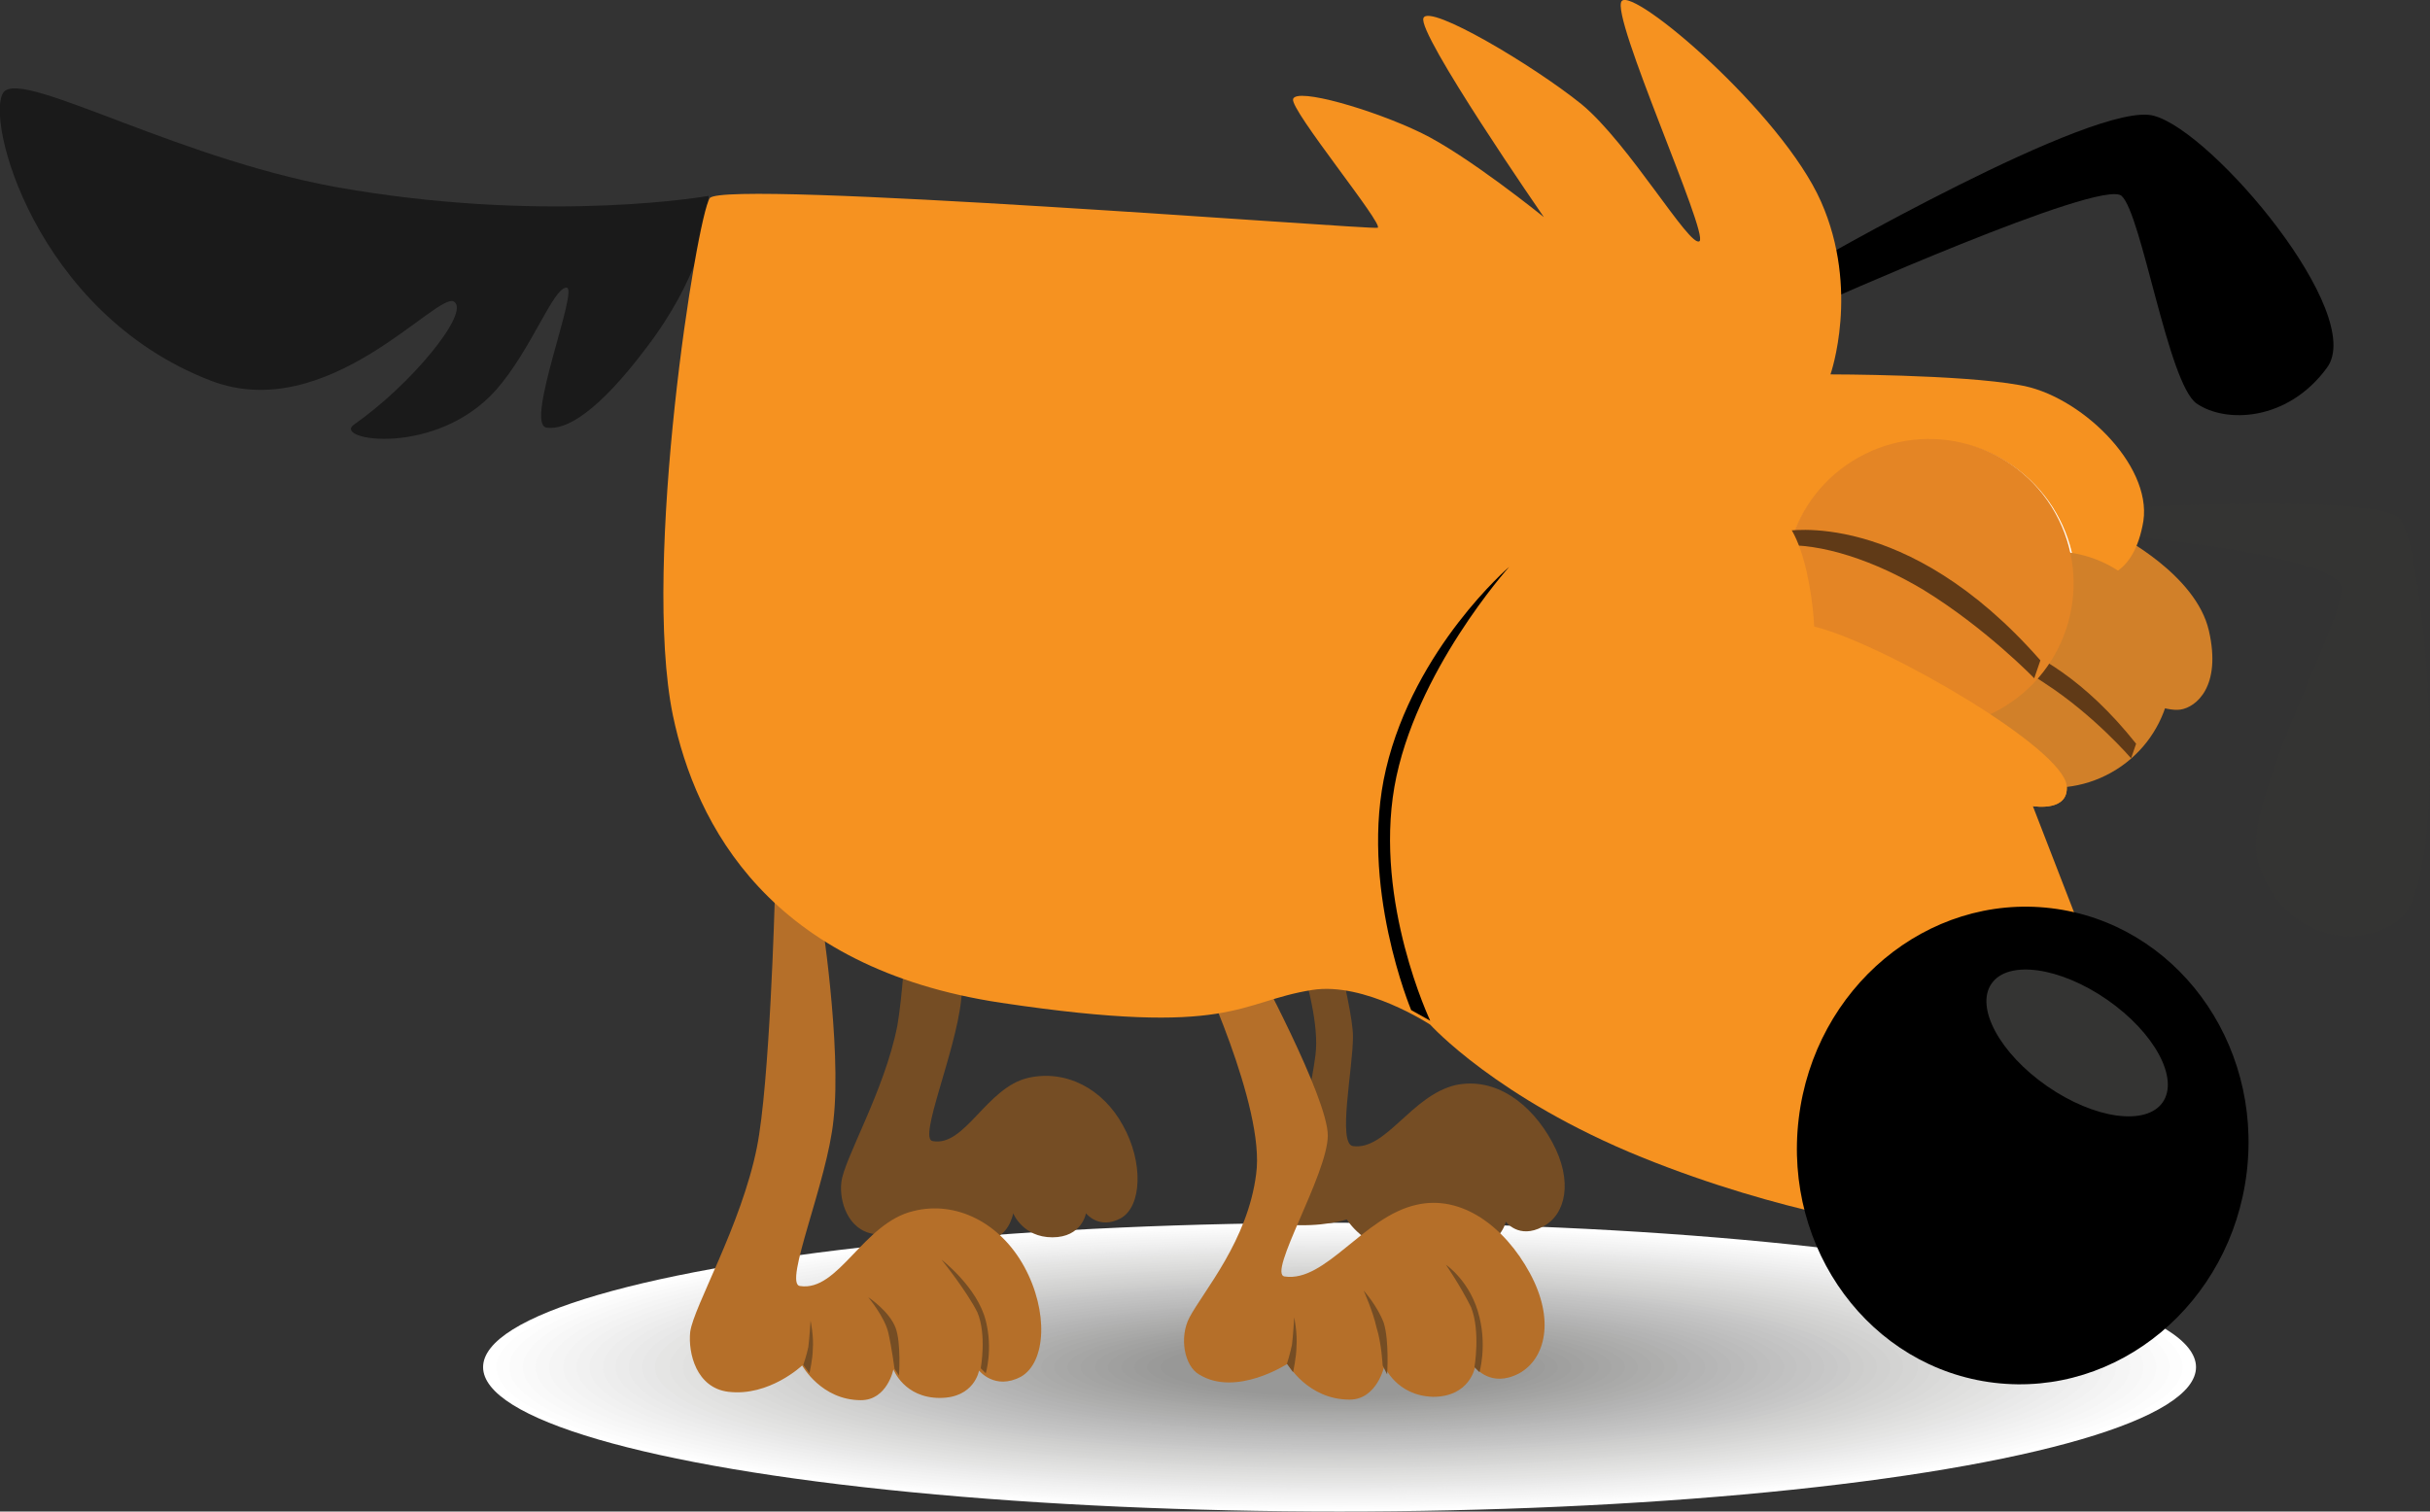 <?xml version="1.0" encoding="utf-8"?>
<!-- Generator: Adobe Illustrator 21.0.0, SVG Export Plug-In . SVG Version: 6.00 Build 0)  -->
<svg version="1.1" id="Layer_1" xmlns="http://www.w3.org/2000/svg" xmlns:xlink="http://www.w3.org/1999/xlink" x="0px" y="0px"
	 viewBox="0 0 434.1 270.1" style="enable-background:new 0 0 434.1 270.1;" xml:space="preserve">
<rect x="0" y="0" width="434.1" height="270.1" fill="#333333" stroke="none"/>
<g id="dog">
	<g id="shadow">
		<ellipse style="fill:#FFFFFF;" cx="239.3" cy="244.3" rx="153" ry="25.8"/>
		<ellipse style="fill:#FDFDFD;" cx="239.3" cy="244.3" rx="150.6" ry="25.4"/>
		<ellipse style="fill:#FBFBFB;" cx="239.3" cy="244.3" rx="148.3" ry="25"/>
		<ellipse style="fill:#F9F9F9;" cx="239.3" cy="244.3" rx="145.9" ry="24.7"/>
		<ellipse style="fill:#F7F7F7;" cx="239.3" cy="244.3" rx="143.6" ry="24.3"/>
		<ellipse style="fill:#F5F5F5;" cx="239.3" cy="244.3" rx="141.2" ry="23.9"/>
		<ellipse style="fill:#F3F3F3;" cx="239.3" cy="244.3" rx="138.7" ry="23.5"/>
		<ellipse style="fill:#F1F1F1;" cx="239.3" cy="244.3" rx="136.3" ry="23"/>
		<ellipse style="fill:#EFEFEF;" cx="239.3" cy="244.3" rx="134" ry="22.6"/>
		<ellipse style="fill:#EDEDED;" cx="239.3" cy="244.3" rx="131.6" ry="22.2"/>
		<ellipse style="fill:#EBEBEB;" cx="239.3" cy="244.3" rx="129.3" ry="21.8"/>
		<ellipse style="fill:#E9E9E9;" cx="239.3" cy="244.3" rx="127" ry="21.5"/>
		<ellipse style="fill:#E7E7E7;" cx="239.3" cy="244.3" rx="124.6" ry="21.1"/>
		<ellipse style="fill:#E5E5E4;" cx="239.3" cy="244.3" rx="122.3" ry="20.7"/>
		<ellipse style="fill:#E3E3E2;" cx="239.3" cy="244.3" rx="119.7" ry="20.3"/>
		<ellipse style="fill:#E1E1E0;" cx="239.3" cy="244.3" rx="117.3" ry="19.8"/>
		<ellipse style="fill:#DFDFDE;" cx="239.3" cy="244.3" rx="115" ry="19.4"/>
		<ellipse style="fill:#DDDDDC;" cx="239.3" cy="244.3" rx="112.7" ry="19"/>
		<ellipse style="fill:#DBDBDA;" cx="239.3" cy="244.3" rx="110.3" ry="18.6"/>
		<ellipse style="fill:#D9D9D8;" cx="239.3" cy="244.3" rx="108" ry="18.1"/>
		<ellipse style="fill:#D7D7D6;" cx="239.3" cy="244.3" rx="105.6" ry="17.9"/>
		<ellipse style="fill:#D5D5D4;" cx="239.3" cy="244.3" rx="103.3" ry="17.5"/>
		<ellipse style="fill:#D3D3D2;" cx="239.3" cy="244.3" rx="100.7" ry="17.1"/>
		<ellipse style="fill:#D1D1D0;" cx="239.3" cy="244.3" rx="98.4" ry="16.6"/>
		<ellipse style="fill:#CFCFCE;" cx="239.3" cy="244.3" rx="96" ry="16.2"/>
		<ellipse style="fill:#CDCDCC;" cx="239.3" cy="244.3" rx="93.7" ry="15.8"/>
		<ellipse style="fill:#CACACA;" cx="239.3" cy="244.3" rx="91.3" ry="15.4"/>
		<ellipse style="fill:#C8C8C8;" cx="239.3" cy="244.3" rx="89" ry="14.9"/>
		<ellipse style="fill:#C6C6C6;" cx="239.3" cy="244.3" rx="86.6" ry="14.7"/>
		<ellipse style="fill:#C4C4C4;" cx="239.3" cy="244.3" rx="84.3" ry="14.3"/>
		<ellipse style="fill:#C2C2C2;" cx="239.3" cy="244.3" rx="81.7" ry="13.9"/>
		<ellipse style="fill:#C0C0C0;" cx="239.3" cy="244.3" rx="79.4" ry="13.4"/>
		<ellipse style="fill:#BEBEBE;" cx="239.3" cy="244.3" rx="77" ry="13"/>
		<ellipse style="fill:#BCBCBC;" cx="239.3" cy="244.3" rx="74.7" ry="12.6"/>
		<ellipse style="fill:#BABABA;" cx="239.3" cy="244.3" rx="72.3" ry="12.2"/>
		<ellipse style="fill:#B8B8B8;" cx="239.3" cy="244.3" rx="70" ry="11.7"/>
		<ellipse style="fill:#B6B6B6;" cx="239.3" cy="244.3" rx="67.6" ry="11.5"/>
		<ellipse style="fill:#B4B4B4;" cx="239.3" cy="244.3" rx="65.3" ry="11.1"/>
		<ellipse style="fill:#B2B2B2;" cx="239.3" cy="244.3" rx="62.7" ry="10.7"/>
		<ellipse style="fill:#B0B0AF;" cx="239.3" cy="244.3" rx="60.4" ry="10.2"/>
		<ellipse style="fill:#AEAEAD;" cx="239.3" cy="244.3" rx="58" ry="9.8"/>
		<ellipse style="fill:#ACACAB;" cx="239.3" cy="244.3" rx="55.7" ry="9.4"/>
		<ellipse style="fill:#AAAAA9;" cx="239.3" cy="244.3" rx="53.3" ry="9"/>
		<ellipse style="fill:#A8A8A7;" cx="239.3" cy="244.3" rx="51" ry="8.5"/>
		<ellipse style="fill:#A6A6A5;" cx="239.3" cy="244.3" rx="48.6" ry="8.1"/>
		<ellipse style="fill:#A4A4A3;" cx="239.3" cy="244.3" rx="46.3" ry="7.9"/>
		<ellipse style="fill:#A2A2A1;" cx="239.3" cy="244.3" rx="43.7" ry="7.5"/>
		<ellipse style="fill:#A0A09F;" cx="239.3" cy="244.3" rx="41.4" ry="7"/>
		<ellipse style="fill:#9E9E9D;" cx="239.3" cy="244.3" rx="39" ry="6.6"/>
		<ellipse style="fill:#9C9C9B;" cx="239.3" cy="244.3" rx="36.7" ry="6.2"/>
		<ellipse style="fill:#9A9A99;" cx="239.3" cy="244.3" rx="34.4" ry="5.8"/>
		<ellipse style="fill:#989897;" cx="239.3" cy="244.3" rx="32" ry="5.3"/>
	</g>
	<path id="legBB" style="fill:#754D24;" d="M162.9,146c0,0-0.9,27.7-2.6,37.3c-2.3,11.7-9.6,23.9-10,28c-0.4,3.2,1.1,8.5,5.8,9.2
		c6.2,0.9,11.3-4.1,11.3-4.1s3,5.1,8.7,5.1c4.1,0,4.9-4.7,4.9-4.7s1.7,4.3,7,4.3s6-4.3,6-4.3s2.3,3,6.2,0.9c3.8-2.1,4.1-10,0.4-16.6
		c-3.6-6.6-10.2-10-16.9-8.5c-7.5,1.7-11.3,12.4-17.1,11.3c-2.6-0.4,4.1-15.8,5.1-25.2c1.3-11.3-2.1-31.6-2.1-31.6L162.9,146z"/>
	<path id="legBF" style="fill:#754D24;" d="M227.1,157.3c0,0,9.2,21.1,7.9,31.2c-1.3,10-4.5,18.6-6.6,22.4c-1.5,3-1.9,7.7,1.3,7.9
		c6.4,0.6,10.9-0.9,10.9-0.9s3.2,5.3,9.4,5.3c4.3,0,5.1-5.1,5.1-5.1s1.7,4.5,7.5,4.7c5.5,0,6.4-4.5,6.4-4.5s2.3,3.2,6.6,0.9
		c4.1-2.1,5.5-8.1,1.7-15.1s-10.2-11.7-17.3-10.2c-7.9,1.9-12.4,11.7-18.3,10.9c-2.8-0.4,0-13.9,0-19.6s-6.2-28-6.2-28h-8.3
		L227.1,157.3L227.1,157.3z"/>
	<g id="legFB">
		<path style="fill:#B56F29;" d="M138.4,160.9c0,0-0.9,32.9-3.2,44.2c-2.8,13.9-11.3,28.4-11.9,32.9c-0.4,3.8,1.1,10,6.8,10.7
			c7.3,0.9,13.2-4.7,13.2-4.7s3.4,6.2,10.5,6.2c4.7,0,5.8-5.5,5.8-5.5s1.9,5.1,8.3,5.1c6.2,0,7-4.9,7-4.9s2.8,3.6,7.5,1.1
			c4.5-2.6,4.9-11.7,0.6-19.6c-4.3-7.9-12.2-11.9-19.8-10c-9,2.1-13.4,14.5-20.3,13.4c-3-0.4,4.9-18.6,6-29.7
			c1.5-13.2-2.3-37.3-2.3-37.3L138.4,160.9z"/>
		<path style="fill:#754D24;" d="M168.2,225.1c0,0,6.4,4.9,7.9,10.9c1.3,5.1,0,9.4,0,9.4l-0.9-0.9c0,0,1.1-6-0.6-10
			C172.7,230.7,168.2,225.1,168.2,225.1z"/>
		<path style="fill:#754D24;" d="M160.6,245.8c0,0,0.4-5.8-0.6-8.5c-1.1-3-4.9-5.5-4.9-5.5s3,3.6,3.6,6.4c0.6,2.6,1.1,6.4,1.1,6.4
			L160.6,245.8z"/>
		<path style="fill:#754D24;" d="M144.8,236c0,0,0.6,2.8,0.4,5.1c0,1.7-0.6,4.3-0.6,4.3l-1.1-1.5c0,0,0.6-1.7,0.9-3.2
			C144.6,239.2,144.8,236,144.8,236z"/>
	</g>
	<g id="legFF">
		<path style="fill:#B56F29;" d="M213.7,171.8c0,0,12.4,26,10.7,38c-1.5,11.9-9.4,20.9-11.9,25.6c-1.9,3.6-0.9,8.7,1.7,10.2
			c6.6,4.1,15.8-1.9,15.8-1.9s3.6,6.4,11.1,6.4c4.9,0,6.2-6,6.2-6s2.1,5.3,8.7,5.5c6.6,0,7.5-5.3,7.5-5.3s2.8,3.8,7.9,1.1
			c4.7-2.6,6.4-9.6,1.9-17.9s-12.2-14.1-20.3-12.2c-9.4,2.1-16.2,13.9-23.5,12.8c-3.2-0.4,7.7-18.3,7.7-25.2
			c0-6.8-13.2-31.2-13.2-31.2L213.7,171.8L213.7,171.8z"/>
		<path style="fill:#754D24;" d="M258.3,226c0,0,4.5,3,6,9.4c1.3,5.3,0,9.8,0,9.8l-0.9-0.9c0,0,1.1-6.4-0.6-10.7
			C260.8,229.6,258.3,226,258.3,226z"/>
		<path style="fill:#754D24;" d="M247.8,245.6c0,0,0.4-6-0.6-9.2c-1.1-3-3.6-5.8-3.6-5.8s1.7,3.8,2.3,6.6c0.9,2.8,1.1,6.8,1.1,6.8
			L247.8,245.6z"/>
		<path style="fill:#754D24;" d="M231.2,235.4c0,0,0.6,2.8,0.4,5.3c0,1.7-0.6,4.5-0.6,4.5l-1.1-1.5c0,0,0.6-1.9,0.9-3.4
			C231,238.8,231.2,235.4,231.2,235.4z"/>
	</g>
	<path id="earF" d="M322.5,47.8c0,0,52.1-30.1,62.3-27.1c10.5,2.8,38,35.4,30.9,45c-7,9.6-18.1,10-23.3,6.4
		c-5.1-3.6-9.8-33.9-13.4-37.1s-54.6,19.6-54.6,19.6L322.5,47.8z"/>
	<path id="earB" style="fill:#343433;" d="M376.5,90.9c0,0,48-3,52.3,1.9s9.4,64-0.2,71.5c-8.7,6.8-22.4,1.7-25.4-11.1
		c-2.3-10.5,15.6-42.5,15.1-48.2c-0.4-5.8-39.9-9.4-39.9-9.4L376.5,90.9z"/>
	<path id="tail" style="fill:#1A1A1A;" d="M126.6,35c0,0-27.5,4.9-63.8-1.1C33,29.2,4.4,12.4,0.7,16.4C-2.9,20.7,6.2,55.9,37.6,68
		c20.9,8.1,40.5-16,43.5-14.1s-7.7,14.9-17.9,22c-3.8,2.8,14.7,5.8,25.4-6.2c6.4-7.3,10.2-18.3,12.6-18.3c2.3,0-7.5,24.3-3.6,25
		c3.6,0.6,9.4-3,17.9-14.3c9.6-12.6,10.7-22.2,10.7-22.2L126.6,35z"/>
	<path id="eyebrow" style="fill:#D18029;" d="M378.4,95.6c0,0,13.9,7,16.2,17.1c2.3,10-2.3,13.7-5.1,14.1c-2.6,0.4-7.5-1.9-7.5-1.9
		l-14.9-15.6L378.4,95.6z"/>
	<path id="body" style="fill:#F69220;" d="M374.8,174.1l-12.4-32l12.8-39c0,0,6,0.2,7.7-10c1.5-10.2-11.5-22.6-22.2-24.3
		c-10.5-1.9-33.7-1.9-33.7-1.9s5.3-15.1-1.7-30.9S291.8-2.4,289.7,0.2c-2.1,2.6,15.6,41.6,13.9,42.9S291,25.6,282.5,18.6
		c-8.7-7-27.1-17.9-28.2-15.4c-1.3,2.6,21.5,35.6,21.5,35.6s-13.7-11.1-22-15.1c-8.5-4.1-22.2-8.1-22.8-6
		c-0.6,1.9,16.4,22.6,15.1,23S129.4,32,126.8,35.4c-2.3,3.2-12.2,65.1-6.6,92.4c4.1,19.6,17.3,45.2,58.7,51.4
		c41.4,6.2,42.2-0.2,55.5-2.3c9.4-1.5,21.1,6.2,21.1,6.2s11.9,13.2,37.8,23.7c25.2,10.2,46.5,12.8,46.5,12.8L374.8,174.1z"/>
	
		<ellipse id="eyeB" transform="matrix(0.119 -0.993 0.993 0.119 203.2 468.825)" style="fill:#CBCBCA;" cx="365.9" cy="119.8" rx="20.9" ry="20.9"/>
	
		<ellipse id="eyeballB" transform="matrix(0.12 -0.993 0.993 0.12 199.713 489.378)" cx="375.8" cy="132.1" rx="4.3" ry="4.3"/>
	
		<ellipse id="eyeF" transform="matrix(0.12 -0.993 0.993 0.12 199.564 434.277)" style="fill:#FFFFFF;" cx="344.6" cy="104.6" rx="26" ry="26"/>
	
		<ellipse id="eyeballF" transform="matrix(0.12 -0.993 0.993 0.12 198.042 459.636)" cx="358.2" cy="118.2" rx="4.9" ry="4.9"/>
	<path style="fill:#F69220;" d="M308.4,112.2c0,0,7.5-2.6,16.6,0c12.8,3.6,43.5,21.5,44.2,28.2c0.4,4.5-5.3,3.8-6.4,3.6
		c-0.9-0.2-11.5-1.7-29-10.7C316.3,124.2,308.4,112.2,308.4,112.2z"/>
	<path id="mounth" d="M255.5,182.4c0,0-10-21.1-6.4-41.8c3.6-20.5,20.5-39.3,20.5-39.3s-16.9,14.5-22,36.1
		c-4.9,20.7,4.5,43.1,4.5,43.1L255.5,182.4z"/>
	<g id="nose">
		<ellipse transform="matrix(0.119 -0.993 0.993 0.119 114.859 539.278)" cx="361.5" cy="204.9" rx="42.7" ry="40.3"/>
		
			<ellipse transform="matrix(0.57 -0.822 0.822 0.57 6.289 385.024)" style="fill:#343433;" cx="371" cy="186.5" rx="9.4" ry="18.6"/>
	</g>
</g>
<g id="eyeclose">
	<g id="eyeBclose">
		
			<ellipse transform="matrix(0.873 -0.488 0.488 0.873 -11.795 194.146)" style="fill:#D18029;" cx="366.8" cy="119.7" rx="21.1" ry="21.1"/>
		<path style="fill:#603A17;" d="M381.6,132.9l-0.9,2.6c0,0-6.6-7.7-15.4-13.4c-6.6-4.5-14.3-7.5-20.5-7.3l0.9-2.1
			C346,112.7,363.5,110.1,381.6,132.9z"/>
	</g>
	<g id="eyeFclose">
		
			<ellipse transform="matrix(0.873 -0.488 0.488 0.873 -7.108 181.36)" style="fill:#E48525;" cx="344.6" cy="104.3" rx="25.8" ry="25.8"/>
		<path style="fill:#603A17;" d="M364.5,118l-1.1,3.2c0,0-8.7-9-19.8-15.8c-8.5-5.1-18.3-8.5-25.8-7.9l1.1-2.6
			C318.7,95,340.4,90.5,364.5,118z"/>
	</g>
	<g id="bodyClose">
		<path style="fill:#F69220;" d="M304.4,89.4c0,0,7.7-1.3,13.9,3.2c5.3,4.1,7,24.1,5.1,26.7C321,122.3,304.4,89.4,304.4,89.4z"/>
		<path style="fill:#F69220;" d="M308.4,112.2c0,0,7.5-2.6,16.6,0c12.8,3.6,43.5,21.5,44.2,28.2c0.4,4.5-5.3,3.8-6.4,3.6
			c-0.9-0.2-11.5-1.7-29-10.7C316.3,124.2,308.4,112.2,308.4,112.2z"/>
	</g>
</g>
</svg>
